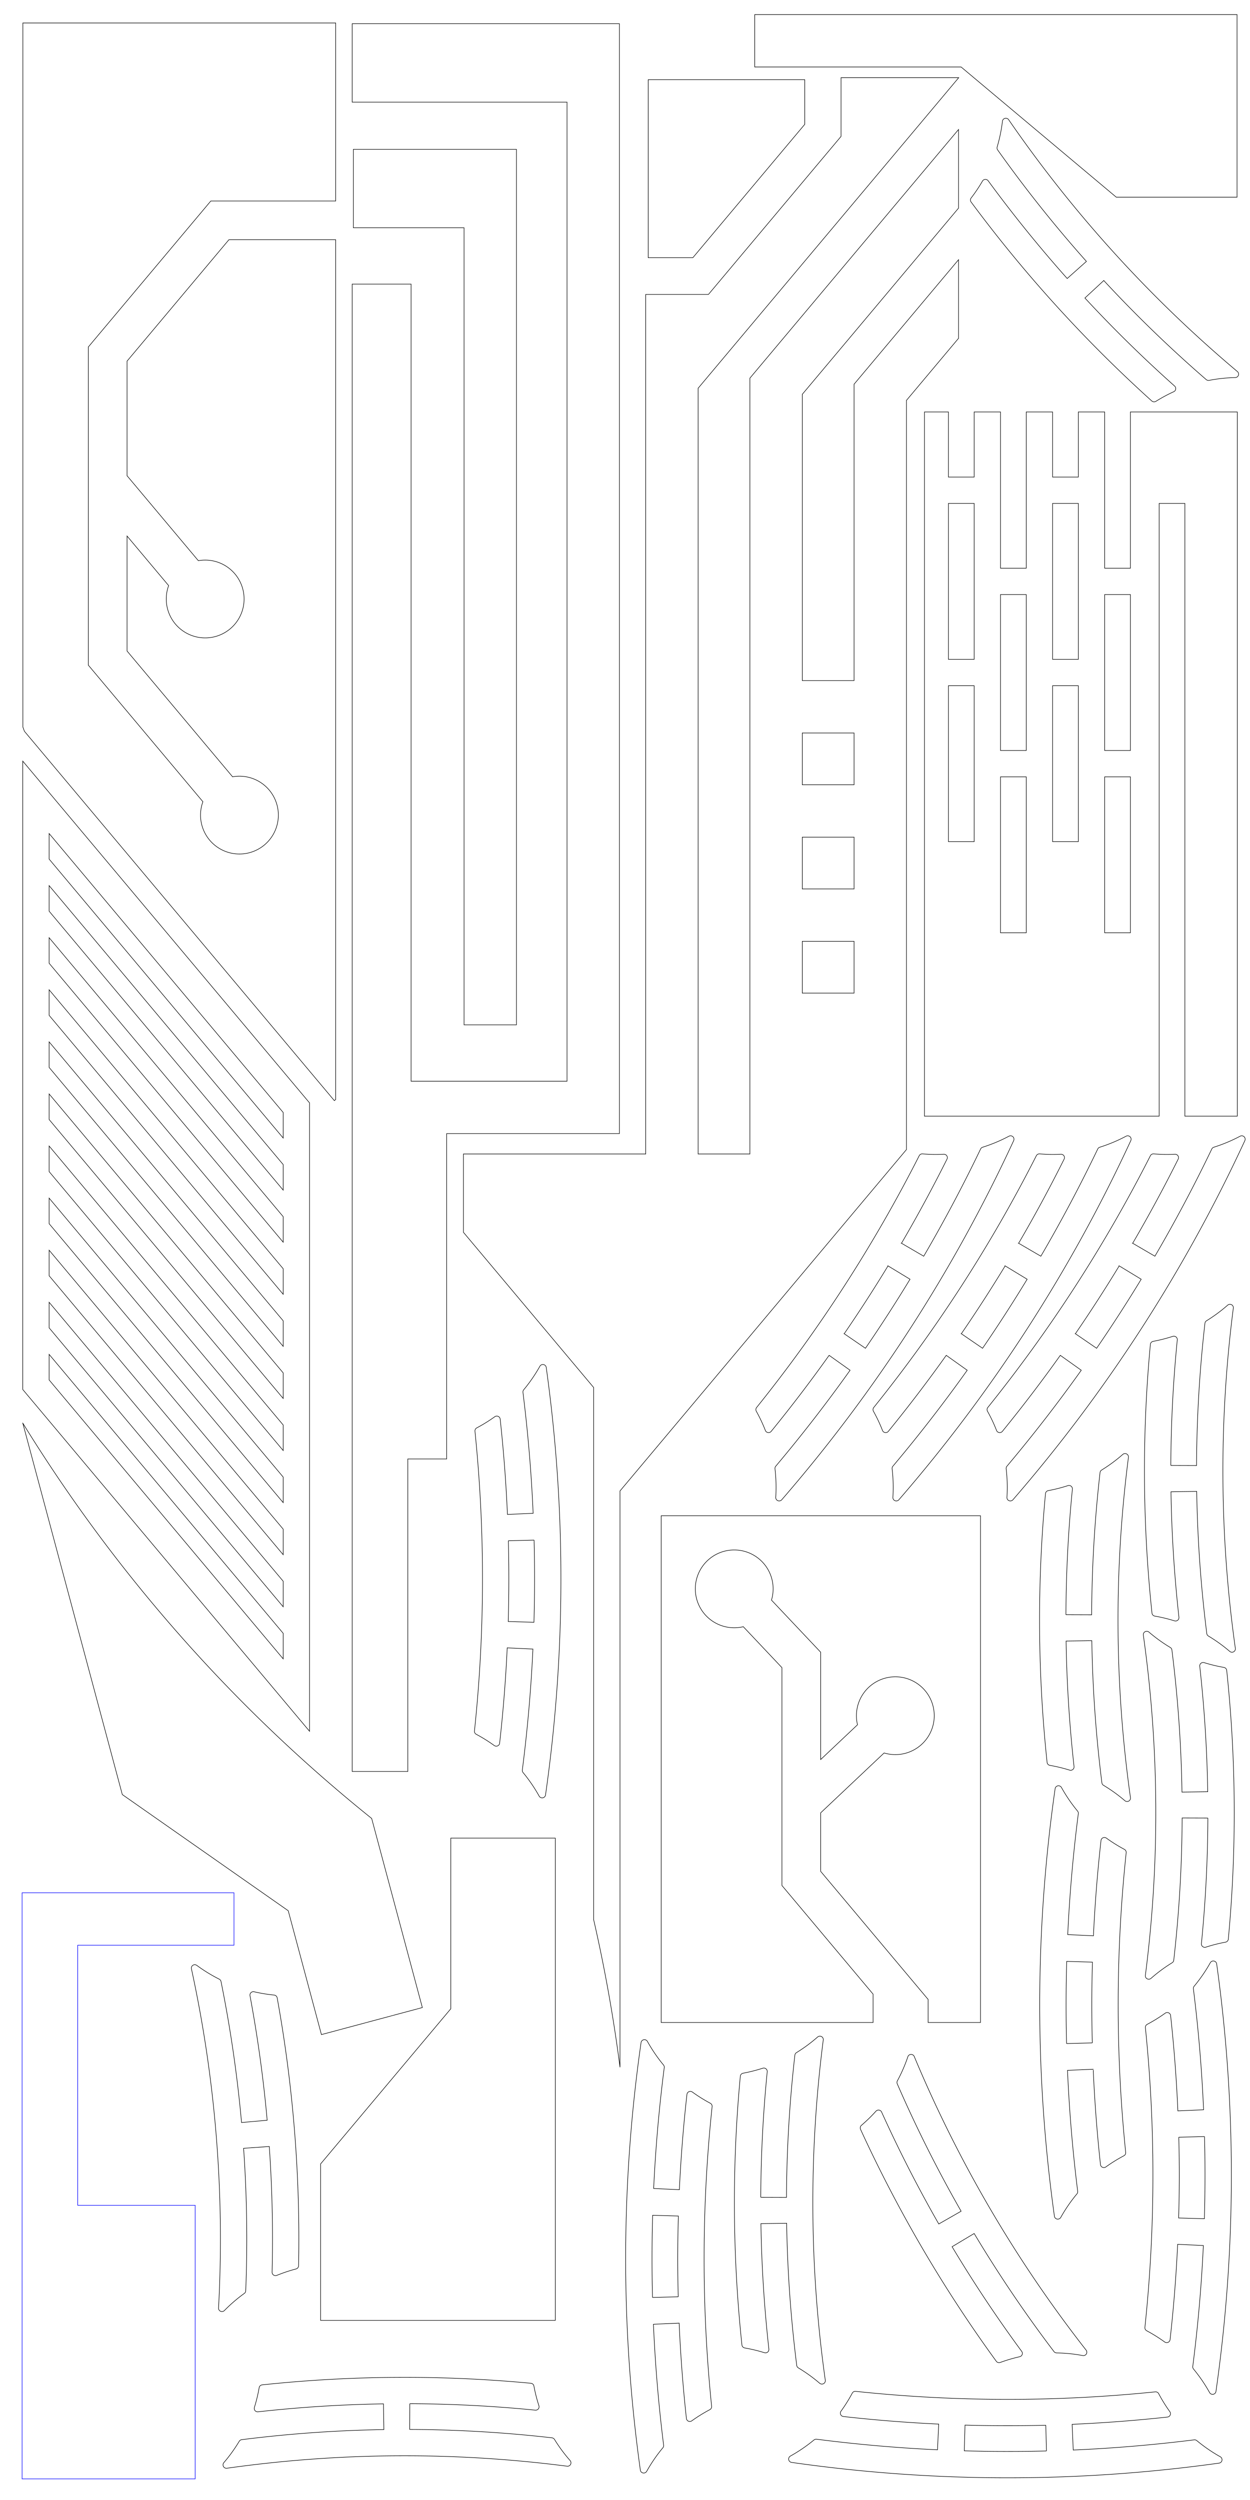 <?xml version="1.0" encoding="UTF-8" standalone="no"?>
<svg
   xmlns:dc="http://purl.org/dc/elements/1.1/"
   xmlns:cc="http://creativecommons.org/ns#"
   xmlns:rdf="http://www.w3.org/1999/02/22-rdf-syntax-ns#"
   xmlns:svg="http://www.w3.org/2000/svg"
   xmlns="http://www.w3.org/2000/svg"
   xmlns:sodipodi="http://sodipodi.sourceforge.net/DTD/sodipodi-0.dtd"
   xmlns:inkscape="http://www.inkscape.org/namespaces/inkscape"
   viewBox="0 0 2304 4608"
   width="24in"
   height="48in"
   version="1.1"
   id="svg2802"
   sodipodi:docname="portal_faces.svg"
   inkscape:version="1.0.1 (c497b03c, 2020-09-10)">
  <sodipodi:namedview
     pagecolor="#ffffff"
     bordercolor="#666666"
     borderopacity="1"
     objecttolerance="10"
     gridtolerance="10"
     guidetolerance="10"
     inkscape:pageopacity="0"
     inkscape:pageshadow="2"
     inkscape:window-width="1440"
     inkscape:window-height="787"
     id="namedview2804"
     showgrid="false"
     units="in"
     inkscape:zoom="0.17600722"
     inkscape:cx="1577.5142"
     inkscape:cy="1840.0428"
     inkscape:window-x="0"
     inkscape:window-y="25"
     inkscape:window-maximized="1"
     inkscape:current-layer="g2798"
     inkscape:document-rotation="0" />
  <defs
     id="defs2790">
    <marker
       id="DistanceX"
       orient="auto"
       refX="0"
       refY="0"
       style="overflow:visible">
      <path
         d="M 3,-3 -3,3 M 0,-5 V 5"
         style="stroke:#000000;stroke-width:0.5"
         id="path2778" />
    </marker>
    <pattern
       id="Hatch"
       patternUnits="userSpaceOnUse"
       width="8"
       height="8"
       x="0"
       y="0">
      <path
         d="M8 4 l-4,4"
         stroke="#000000"
         stroke-width="0.25"
         linecap="square"
         id="path2781" />
      <path
         d="M6 2 l-4,4"
         stroke="#000000"
         stroke-width="0.25"
         linecap="square"
         id="path2783" />
      <path
         d="M4 0 l-4,4"
         stroke="#000000"
         stroke-width="0.25"
         linecap="square"
         id="path2785" />
    </pattern>
    <symbol
       id="*MODEL_SPACE" />
    <symbol
       id="*PAPER_SPACE" />
    <marker
       id="DistanceX-8"
       orient="auto"
       refX="0"
       refY="0"
       style="overflow:visible">
      <path
         d="M 3,-3 -3,3 M 0,-5 V 5"
         style="stroke:#000000;stroke-width:0.5"
         id="path3393" />
    </marker>
    <pattern
       id="Hatch-3"
       patternUnits="userSpaceOnUse"
       width="8"
       height="8"
       x="0"
       y="0">
      <path
         d="M8 4 l-4,4"
         stroke="#000000"
         stroke-width="0.25"
         linecap="square"
         id="path3396" />
      <path
         d="M6 2 l-4,4"
         stroke="#000000"
         stroke-width="0.25"
         linecap="square"
         id="path3398" />
      <path
         d="M4 0 l-4,4"
         stroke="#000000"
         stroke-width="0.25"
         linecap="square"
         id="path3400" />
    </pattern>
    <symbol
       id="*MODEL_SPACE-9" />
    <symbol
       id="*PAPER_SPACE-0" />
    <marker
       id="DistanceX-5"
       orient="auto"
       refX="0"
       refY="0"
       style="overflow:visible">
      <path
         d="M 3,-3 -3,3 M 0,-5 V 5"
         style="stroke:#000000;stroke-width:0.5"
         id="path3449" />
    </marker>
    <pattern
       id="Hatch-2"
       patternUnits="userSpaceOnUse"
       width="8"
       height="8"
       x="0"
       y="0">
      <path
         d="M8 4 l-4,4"
         stroke="#000000"
         stroke-width="0.25"
         linecap="square"
         id="path3452" />
      <path
         d="M6 2 l-4,4"
         stroke="#000000"
         stroke-width="0.25"
         linecap="square"
         id="path3454" />
      <path
         d="M4 0 l-4,4"
         stroke="#000000"
         stroke-width="0.25"
         linecap="square"
         id="path3456" />
    </pattern>
    <symbol
       id="*MODEL_SPACE-2" />
    <symbol
       id="*PAPER_SPACE-7" />
    <marker
       id="DistanceX-3"
       orient="auto"
       refX="0"
       refY="0"
       style="overflow:visible">
      <path
         d="M 3,-3 -3,3 M 0,-5 V 5"
         style="stroke:#000000;stroke-width:0.5"
         id="path3514" />
    </marker>
    <pattern
       id="Hatch-7"
       patternUnits="userSpaceOnUse"
       width="8"
       height="8"
       x="0"
       y="0">
      <path
         d="M8 4 l-4,4"
         stroke="#000000"
         stroke-width="0.25"
         linecap="square"
         id="path3517" />
      <path
         d="M6 2 l-4,4"
         stroke="#000000"
         stroke-width="0.25"
         linecap="square"
         id="path3519" />
      <path
         d="M4 0 l-4,4"
         stroke="#000000"
         stroke-width="0.25"
         linecap="square"
         id="path3521" />
    </pattern>
    <symbol
       id="*MODEL_SPACE-90" />
    <symbol
       id="*PAPER_SPACE-2" />
    <marker
       id="DistanceX-39"
       orient="auto"
       refX="0"
       refY="0"
       style="overflow:visible">
      <path
         d="M 3,-3 -3,3 M 0,-5 V 5"
         style="stroke:#000000;stroke-width:0.5"
         id="path3582" />
    </marker>
    <pattern
       id="Hatch-9"
       patternUnits="userSpaceOnUse"
       width="8"
       height="8"
       x="0"
       y="0">
      <path
         d="M8 4 l-4,4"
         stroke="#000000"
         stroke-width="0.25"
         linecap="square"
         id="path3585" />
      <path
         d="M6 2 l-4,4"
         stroke="#000000"
         stroke-width="0.25"
         linecap="square"
         id="path3587" />
      <path
         d="M4 0 l-4,4"
         stroke="#000000"
         stroke-width="0.25"
         linecap="square"
         id="path3589" />
    </pattern>
    <symbol
       id="*MODEL_SPACE-7" />
    <symbol
       id="*PAPER_SPACE-03" />
    <marker
       id="DistanceX-9"
       orient="auto"
       refX="0"
       refY="0"
       style="overflow:visible">
      <path
         d="M 3,-3 -3,3 M 0,-5 V 5"
         style="stroke:#000000;stroke-width:0.5"
         id="path3656" />
    </marker>
    <pattern
       id="Hatch-8"
       patternUnits="userSpaceOnUse"
       width="8"
       height="8"
       x="0"
       y="0">
      <path
         d="M8 4 l-4,4"
         stroke="#000000"
         stroke-width="0.25"
         linecap="square"
         id="path3659" />
      <path
         d="M6 2 l-4,4"
         stroke="#000000"
         stroke-width="0.25"
         linecap="square"
         id="path3661" />
      <path
         d="M4 0 l-4,4"
         stroke="#000000"
         stroke-width="0.25"
         linecap="square"
         id="path3663" />
    </pattern>
    <symbol
       id="*MODEL_SPACE-6" />
    <symbol
       id="*PAPER_SPACE-5" />
    <marker
       id="DistanceX-7"
       orient="auto"
       refX="0"
       refY="0"
       style="overflow:visible">
      <path
         d="M 3,-3 -3,3 M 0,-5 V 5"
         style="stroke:#000000;stroke-width:0.5"
         id="path3736" />
    </marker>
    <pattern
       id="Hatch-6"
       patternUnits="userSpaceOnUse"
       width="8"
       height="8"
       x="0"
       y="0">
      <path
         d="M8 4 l-4,4"
         stroke="#000000"
         stroke-width="0.25"
         linecap="square"
         id="path3739" />
      <path
         d="M6 2 l-4,4"
         stroke="#000000"
         stroke-width="0.25"
         linecap="square"
         id="path3741" />
      <path
         d="M4 0 l-4,4"
         stroke="#000000"
         stroke-width="0.25"
         linecap="square"
         id="path3743" />
    </pattern>
    <symbol
       id="*MODEL_SPACE-27" />
    <symbol
       id="*PAPER_SPACE-039" />
    <marker
       id="DistanceX-99"
       orient="auto"
       refX="0"
       refY="0"
       style="overflow:visible">
      <path
         d="M 3,-3 -3,3 M 0,-5 V 5"
         style="stroke:#000000;stroke-width:0.5"
         id="path3822" />
    </marker>
    <pattern
       id="Hatch-1"
       patternUnits="userSpaceOnUse"
       width="8"
       height="8"
       x="0"
       y="0">
      <path
         d="M8 4 l-4,4"
         stroke="#000000"
         stroke-width="0.25"
         linecap="square"
         id="path3825" />
      <path
         d="M6 2 l-4,4"
         stroke="#000000"
         stroke-width="0.25"
         linecap="square"
         id="path3827" />
      <path
         d="M4 0 l-4,4"
         stroke="#000000"
         stroke-width="0.25"
         linecap="square"
         id="path3829" />
    </pattern>
    <symbol
       id="*MODEL_SPACE-72" />
    <symbol
       id="*PAPER_SPACE-3" />
    <marker
       id="DistanceX-6"
       orient="auto"
       refX="0"
       refY="0"
       style="overflow:visible">
      <path
         d="M 3,-3 -3,3 M 0,-5 V 5"
         style="stroke:#000000;stroke-width:0.5"
         id="path3938" />
    </marker>
    <pattern
       id="Hatch-5"
       patternUnits="userSpaceOnUse"
       width="8"
       height="8"
       x="0"
       y="0">
      <path
         d="M8 4 l-4,4"
         stroke="#000000"
         stroke-width="0.25"
         linecap="square"
         id="path3941" />
      <path
         d="M6 2 l-4,4"
         stroke="#000000"
         stroke-width="0.25"
         linecap="square"
         id="path3943" />
      <path
         d="M4 0 l-4,4"
         stroke="#000000"
         stroke-width="0.25"
         linecap="square"
         id="path3945" />
    </pattern>
    <symbol
       id="*MODEL_SPACE-5" />
    <symbol
       id="*PAPER_SPACE-8" />
    <marker
       id="DistanceX-1"
       orient="auto"
       refX="0"
       refY="0"
       style="overflow:visible">
      <path
         d="M 3,-3 -3,3 M 0,-5 V 5"
         style="stroke:#000000;stroke-width:0.5"
         id="path4036" />
    </marker>
    <pattern
       id="Hatch-4"
       patternUnits="userSpaceOnUse"
       width="8"
       height="8"
       x="0"
       y="0">
      <path
         d="M8 4 l-4,4"
         stroke="#000000"
         stroke-width="0.25"
         linecap="square"
         id="path4039" />
      <path
         d="M6 2 l-4,4"
         stroke="#000000"
         stroke-width="0.25"
         linecap="square"
         id="path4041" />
      <path
         d="M4 0 l-4,4"
         stroke="#000000"
         stroke-width="0.25"
         linecap="square"
         id="path4043" />
    </pattern>
    <symbol
       id="*MODEL_SPACE-71" />
    <symbol
       id="*PAPER_SPACE-38" />
    <marker
       id="DistanceX-4"
       orient="auto"
       refX="0"
       refY="0"
       style="overflow:visible">
      <path
         d="M 3,-3 -3,3 M 0,-5 V 5"
         style="stroke:#000000;stroke-width:0.5"
         id="path4140" />
    </marker>
    <pattern
       id="Hatch-80"
       patternUnits="userSpaceOnUse"
       width="8"
       height="8"
       x="0"
       y="0">
      <path
         d="M8 4 l-4,4"
         stroke="#000000"
         stroke-width="0.25"
         linecap="square"
         id="path4143" />
      <path
         d="M6 2 l-4,4"
         stroke="#000000"
         stroke-width="0.25"
         linecap="square"
         id="path4145" />
      <path
         d="M4 0 l-4,4"
         stroke="#000000"
         stroke-width="0.25"
         linecap="square"
         id="path4147" />
    </pattern>
    <symbol
       id="*MODEL_SPACE-4" />
    <symbol
       id="*PAPER_SPACE-6" />
    <marker
       id="DistanceX-0"
       orient="auto"
       refX="0"
       refY="0"
       style="overflow:visible">
      <path
         d="M 3,-3 -3,3 M 0,-5 V 5"
         style="stroke:#000000;stroke-width:0.5"
         id="path4250" />
    </marker>
    <pattern
       id="Hatch-32"
       patternUnits="userSpaceOnUse"
       width="8"
       height="8"
       x="0"
       y="0">
      <path
         d="M8 4 l-4,4"
         stroke="#000000"
         stroke-width="0.25"
         linecap="square"
         id="path4253" />
      <path
         d="M6 2 l-4,4"
         stroke="#000000"
         stroke-width="0.25"
         linecap="square"
         id="path4255" />
      <path
         d="M4 0 l-4,4"
         stroke="#000000"
         stroke-width="0.25"
         linecap="square"
         id="path4257" />
    </pattern>
    <symbol
       id="*MODEL_SPACE-69" />
    <symbol
       id="*PAPER_SPACE-4" />
    <marker
       id="DistanceX-13"
       orient="auto"
       refX="0"
       refY="0"
       style="overflow:visible">
      <path
         d="M 3,-3 -3,3 M 0,-5 V 5"
         style="stroke:#000000;stroke-width:0.5"
         id="path4366" />
    </marker>
    <pattern
       id="Hatch-78"
       patternUnits="userSpaceOnUse"
       width="8"
       height="8"
       x="0"
       y="0">
      <path
         d="M8 4 l-4,4"
         stroke="#000000"
         stroke-width="0.25"
         linecap="square"
         id="path4369" />
      <path
         d="M6 2 l-4,4"
         stroke="#000000"
         stroke-width="0.25"
         linecap="square"
         id="path4371" />
      <path
         d="M4 0 l-4,4"
         stroke="#000000"
         stroke-width="0.25"
         linecap="square"
         id="path4373" />
    </pattern>
    <symbol
       id="*MODEL_SPACE-8" />
    <symbol
       id="*PAPER_SPACE-381" />
    <marker
       id="DistanceX-53"
       orient="auto"
       refX="0"
       refY="0"
       style="overflow:visible">
      <path
         d="M 3,-3 -3,3 M 0,-5 V 5"
         style="stroke:#000000;stroke-width:0.5"
         id="path4497" />
    </marker>
    <pattern
       id="Hatch-54"
       patternUnits="userSpaceOnUse"
       width="8"
       height="8"
       x="0"
       y="0">
      <path
         d="M8 4 l-4,4"
         stroke="#000000"
         stroke-width="0.25"
         linecap="square"
         id="path4500" />
      <path
         d="M6 2 l-4,4"
         stroke="#000000"
         stroke-width="0.25"
         linecap="square"
         id="path4502" />
      <path
         d="M4 0 l-4,4"
         stroke="#000000"
         stroke-width="0.25"
         linecap="square"
         id="path4504" />
    </pattern>
    <symbol
       id="*MODEL_SPACE-3" />
    <symbol
       id="*PAPER_SPACE-65" />
    <marker
       id="DistanceX-57"
       orient="auto"
       refX="0.0"
       refY="0.0"
       style="overflow:visible">
      <path
         d="M 3,-3 L -3,3 M 0,-5 L  0,5"
         style="stroke:#000000; stroke-width:0.5"
         id="path8972" />
    </marker>
    <pattern
       id="Hatch-29"
       patternUnits="userSpaceOnUse"
       width="8"
       height="8"
       x="0"
       y="0">
      <path
         d="M8 4 l-4,4"
         stroke="#000000"
         stroke-width="0.25"
         linecap="square"
         id="path8975" />
      <path
         d="M6 2 l-4,4"
         stroke="#000000"
         stroke-width="0.25"
         linecap="square"
         id="path8977" />
      <path
         d="M4 0 l-4,4"
         stroke="#000000"
         stroke-width="0.25"
         linecap="square"
         id="path8979" />
    </pattern>
    <symbol
       id="*MODEL_SPACE-76" />
    <symbol
       id="*PAPER_SPACE-82" />
  </defs>
  <g
     inkscape:groupmode="layer"
     inkscape:label="0"
     id="g2792" />
  <g
     inkscape:groupmode="layer"
     inkscape:label="CUTOUTS"
     id="g2794" />
  <g
     inkscape:groupmode="layer"
     inkscape:label="PERIMETER"
     id="g2798">
    <path
       d="m 41.967,2623.025 183.467,684.708 305.85,214.158 61.166,228.273 186.005,-49.84 -93.392,-348.543 A 2855.716,2855.716 0 0 1 41.967,2623.025 Z"
       style="fill:none;stroke:#000000;stroke-opacity:1"
       id="path2796" />
    <g
       id="g3556"
       transform="translate(1506.976,4248.253)"
       style="stroke:#000000;stroke-opacity:1">
      <g
         inkscape:label="0"
         id="g3528"
         style="stroke:#000000;stroke-opacity:1" />
      <g
         inkscape:label="CUTOUTS"
         id="g3530"
         style="stroke:#000000;stroke-opacity:1" />
      <g
         inkscape:label="PERIMETER"
         id="g3534"
         style="stroke:#000000;stroke-opacity:1">
        <path
           d="m 5.717,-906.856 v 107.951 L 203.717,-562.937 v 42.56 h 96.567 v -934.001 h -588.567 v 934.001 h 390.567 v -52.313 L -65.717,-772.905 V -1174.464 l -71.219,-75.449 a 71.717,71.717 0 1 1 51.946,-49.034 l 90.706,96.093 v 197.767 l 67.855,-64.051 a 71.717,71.717 0 1 1 49.034,51.946 z"
           style="fill:none;stroke:#000000;stroke-opacity:1"
           id="path3532" />
      </g>
    </g>
    <g
       id="g3698"
       transform="rotate(90,1931.308,142.838)"
       style="stroke:#000000;stroke-opacity:1">
      <g
         inkscape:label="0"
         id="g3670"
         style="stroke:#000000;stroke-opacity:1" />
      <g
         inkscape:label="CUTOUTS"
         id="g3672"
         style="stroke:#000000;stroke-opacity:1" />
      <g
         inkscape:label="PERIMETER"
         id="g3676"
         style="stroke:#000000;stroke-opacity:1">
        <path
           d="M 3677.505,1122.236 H 2063.716 v 300.567 h 144.567 v -204 h 1469.221 z"
           style="fill:none;stroke:#000000;stroke-opacity:1"
           id="path3674" />
      </g>
    </g>
    <g
       id="g3778"
       transform="rotate(90,1925.992,145.945)"
       style="stroke:#000000;stroke-opacity:1">
      <g
         inkscape:label="0"
         id="g3750"
         style="stroke:#000000;stroke-opacity:1" />
      <g
         inkscape:label="CUTOUTS"
         id="g3752"
         style="stroke:#000000;stroke-opacity:1" />
      <g
         inkscape:label="PERIMETER"
         id="g3756"
         style="stroke:#000000;stroke-opacity:1">
        <path
           d="m 1823.716,930.236 v 492.567 h 144.567 v -396 h 1804.654 v 287.433 H 2303.716 v 108.567 h 2741.515 v -102.567 h -576 v -71.569 H 3869.505 V 930.236 Z"
           style="fill:none;stroke:#000000;stroke-opacity:1"
           id="path3754" />
      </g>
    </g>
    <g
       id="g3888"
       transform="translate(-599.738,-2090.904)"
       style="stroke:#000000;stroke-opacity:1">
      <g
         inkscape:label="0"
         id="g3836"
         style="stroke:#000000;stroke-opacity:1" />
      <g
         inkscape:label="CUTOUTS"
         id="g3854"
         style="stroke:#000000;stroke-opacity:1">
        <path
           d="m 2683.309,3522.803 v 287.433 h -47.433 v -287.433 z"
           style="fill:none;stroke:#000000;stroke-opacity:1"
           id="path3838" />
        <path
           d="m 2539.875,3306.236 v -287.433 h 47.433 v 287.433 z"
           style="fill:none;stroke:#000000;stroke-opacity:1"
           id="path3840" />
        <path
           d="m 2539.875,3642.236 v -287.433 h 47.433 v 287.433 z"
           style="fill:none;stroke:#000000;stroke-opacity:1"
           id="path3842" />
        <path
           d="m 2491.309,3522.803 v 287.433 h -47.433 v -287.433 z"
           style="fill:none;stroke:#000000;stroke-opacity:1"
           id="path3844" />
        <path
           d="m 2347.875,3642.236 v -287.433 h 47.433 v 287.433 z"
           style="fill:none;stroke:#000000;stroke-opacity:1"
           id="path3846" />
        <path
           d="m 2347.875,3018.803 h 47.433 v 287.433 h -47.433 z"
           style="fill:none;stroke:#000000;stroke-opacity:1"
           id="path3848" />
        <path
           d="m 2491.309,3186.803 v 287.433 h -47.433 v -287.433 z"
           style="fill:none;stroke:#000000;stroke-opacity:1"
           id="path3850" />
        <path
           d="m 2683.309,3186.803 v 287.433 h -47.433 v -287.433 z"
           style="fill:none;stroke:#000000;stroke-opacity:1"
           id="path3852" />
      </g>
      <g
         inkscape:label="PERIMETER"
         id="g3858"
         style="stroke:#000000;stroke-opacity:1">
        <path
           d="m 2443.875,2850.236 h -48.567 v 120 h -47.433 v -120 h -44.159 v 1297.958 h 432.567 V 3018.803 h 47.433 v 1129.391 h 96.567 V 2850.236 h -196.975 v 288 h -47.433 v -288 h -48.567 v 120 h -47.433 v -120 h -48.567 v 288 h -47.433 z"
           style="fill:none;stroke:#000000;stroke-opacity:1"
           id="path3856" />
      </g>
    </g>
    <g
       id="g3980"
       transform="translate(3327.211,4916.356)"
       style="stroke:#000000;stroke-opacity:1">
      <g
         inkscape:label="0"
         id="g3952"
         style="stroke:#000000;stroke-opacity:1" />
      <g
         inkscape:label="CUTOUTS"
         id="g3954"
         style="stroke:#000000;stroke-opacity:1" />
      <g
         inkscape:label="PERIMETER"
         id="g3958"
         style="stroke:#000000;stroke-opacity:1">
        <path
           d="m -2496.284,-1528.363 v 314.543 l -240,286.021 v 288.387 h 432.567 v -888.95 z"
           style="fill:none;stroke:#000000;stroke-opacity:1"
           id="path3956" />
      </g>
    </g>
    <g
       id="g4078"
       transform="rotate(90,-1077.712,1829.457)"
       style="stroke:#000000;stroke-opacity:1">
      <g
         inkscape:label="0"
         id="g4050"
         style="stroke:#000000;stroke-opacity:1" />
      <g
         inkscape:label="CUTOUTS"
         id="g4052"
         style="stroke:#000000;stroke-opacity:1" />
      <g
         inkscape:label="PERIMETER"
         id="g4056"
         style="stroke:#000000;stroke-opacity:1">
        <path
           d="m -2783.716,-1019.738 240,-286.021 v -222.604 h -336.567 v 888.95 h 96.567 z"
           style="fill:none;stroke:#000000;stroke-opacity:1"
           id="path4054" />
      </g>
    </g>
    <g
       id="g4182"
       transform="translate(-1545.983,-1323.02)"
       style="stroke:#000000;stroke-opacity:1">
      <g
         inkscape:label="0"
         id="g4154"
         style="stroke:#000000;stroke-opacity:1" />
      <g
         inkscape:label="CUTOUTS"
         id="g4156"
         style="stroke:#000000;stroke-opacity:1" />
      <g
         inkscape:label="PERIMETER"
         id="g4160"
         style="stroke:#000000;stroke-opacity:1"
         transform="rotate(90,1974.645,1612.318)">
        <path
           d="m 2127.244,1619.086 223.712,187.717 h 211.272 l 156.596,-131.399 a 71.717,71.717 0 1 1 45.916,54.721 l -91.382,76.679 h 211.947 l 231.859,-194.553 a 71.717,71.717 0 1 1 45.916,54.721 l -251.776,211.265 h -586.348 l -269.146,-225.84 v -230.16 h -328.094 v 576.567 h 1297.725 l 7.807,-2.842 680.797,-571.256 -2.072,-2.469 H 2127.244 Z"
           style="fill:none;stroke:#000000;stroke-opacity:1"
           id="path4158" />
      </g>
    </g>
    <g
       id="g4292"
       transform="translate(-1684.938,-2703.346)"
       style="stroke:#000000;stroke-opacity:1">
      <g
         inkscape:label="0"
         id="g4264"
         style="stroke:#000000;stroke-opacity:1" />
      <g
         inkscape:label="CUTOUTS"
         id="g4266"
         style="stroke:#000000;stroke-opacity:1" />
      <g
         inkscape:label="PERIMETER"
         id="g4270"
         style="stroke:#000000;stroke-opacity:1">
        <path
           d="m 2879.716,3178.331 h 82.279 l 206.288,-245.844 v -82.25 h -288.567 z"
           style="fill:none;stroke:#000000;stroke-opacity:1"
           id="path4268" />
      </g>
    </g>
    <g
       id="g4417"
       transform="translate(-1689.511,-2707.055)"
       style="stroke:#000000;stroke-opacity:1">
      <g
         inkscape:label="0"
         id="g4380"
         style="stroke:#000000;stroke-opacity:1" />
      <g
         inkscape:label="CUTOUTS"
         id="g4388"
         style="stroke:#000000;stroke-opacity:1">
        <path
           d="m 3263.717,4153.544 h -95.433 v -95.433 h 95.433 z"
           style="fill:none;stroke:#000000;stroke-opacity:1"
           id="path4382" />
        <path
           d="m 3263.717,4345.544 h -95.433 v -95.433 h 95.433 z"
           style="fill:none;stroke:#000000;stroke-opacity:1"
           id="path4384" />
        <path
           d="m 3263.717,4537.544 h -95.433 v -95.433 h 95.433 z"
           style="fill:none;stroke:#000000;stroke-opacity:1"
           id="path4386" />
      </g>
      <g
         inkscape:label="PERIMETER"
         id="g4392"
         style="stroke:#000000;stroke-opacity:1">
        <path
           d="m 3239.716,2850.236 v 108.25 l -244.411,291.278 h -115.589 v 1584.314 h -336 v 144.387 l 240,286.021 v 980.822 a 2855.716,2855.716 0 0 1 48.567,272.127 V 5455.176 l 528,-629.246 V 3445.031 l 96,-114.408 v -144.882 l -192.567,229.492 v 546.311 h -95.433 v -527.696 l 288,-343.225 v -144.882 l -384.567,458.309 v 1430.028 h -95.433 V 3422.665 l 480.324,-572.428 z"
           style="fill:none;stroke:#000000;stroke-opacity:1"
           id="path4390" />
      </g>
    </g>
    <g
       id="g4572"
       transform="matrix(-1,0,0,1,3498.25,-3606.417)"
       style="stroke:#000000;stroke-opacity:1">
      <g
         inkscape:label="0"
         id="g4511"
         style="stroke:#000000;stroke-opacity:1" />
      <g
         inkscape:label="CUTOUTS"
         id="g4535"
         style="stroke:#000000;stroke-opacity:1">
        <path
           d="m 2976.284,5992.056 v -47.118 l 431.433,-514.162 v 47.118 z"
           style="fill:none;stroke:#000000;stroke-opacity:1"
           id="path4513" />
        <path
           d="m 2976.284,6568.056 v -47.118 l 431.433,-514.162 v 47.118 z"
           style="fill:none;stroke:#000000;stroke-opacity:1"
           id="path4515" />
        <path
           d="m 3407.717,5765.894 -431.433,514.162 v -47.118 l 431.433,-514.162 z"
           style="fill:none;stroke:#000000;stroke-opacity:1"
           id="path4517" />
        <path
           d="m 2976.284,5800.056 v -47.118 l 431.433,-514.162 v 47.118 z"
           style="fill:none;stroke:#000000;stroke-opacity:1"
           id="path4519" />
        <path
           d="m 2976.284,5896.056 v -47.118 l 431.433,-514.162 v 47.118 z"
           style="fill:none;stroke:#000000;stroke-opacity:1"
           id="path4521" />
        <path
           d="m 2976.284,6088.056 v -47.118 l 431.433,-514.162 v 47.118 z"
           style="fill:none;stroke:#000000;stroke-opacity:1"
           id="path4523" />
        <path
           d="m 2976.284,6376.056 v -47.118 l 431.433,-514.162 v 47.118 z"
           style="fill:none;stroke:#000000;stroke-opacity:1"
           id="path4525" />
        <path
           d="m 2976.284,5704.056 v -47.118 l 431.433,-514.162 v 47.118 z"
           style="fill:none;stroke:#000000;stroke-opacity:1"
           id="path4527" />
        <path
           d="m 2976.284,6184.056 v -47.118 l 431.433,-514.162 v 47.118 z"
           style="fill:none;stroke:#000000;stroke-opacity:1"
           id="path4529" />
        <path
           d="m 2976.284,6664.056 v -47.118 l 431.433,-514.162 v 47.118 z"
           style="fill:none;stroke:#000000;stroke-opacity:1"
           id="path4531" />
        <path
           d="m 2976.284,6472.056 v -47.118 l 431.433,-514.162 v 47.118 z"
           style="fill:none;stroke:#000000;stroke-opacity:1"
           id="path4533" />
      </g>
      <g
         inkscape:label="PERIMETER"
         id="g4539"
         style="stroke:#000000;stroke-opacity:1">
        <path
           d="m 3456.284,5009.339 -528.567,629.922 v 1158.231 l 528.567,-629.922 z"
           style="fill:none;stroke:#000000;stroke-opacity:1"
           id="path4537" />
      </g>
    </g>
    <g
       id="g3435-8-3"
       transform="rotate(167.754,2340.652,3112.447)"
       style="stroke:#000000;stroke-opacity:1">
      <g
         inkscape:label="0"
         id="g3407-7-9"
         style="stroke:#000000;stroke-opacity:1" />
      <g
         inkscape:label="CUTOUTS"
         id="g3409-1-0"
         style="stroke:#000000;stroke-opacity:1" />
      <g
         inkscape:label="PERIMETER"
         id="g3413-5-5"
         style="stroke:#000000;stroke-opacity:1"
         transform="translate(27.833,48.881)">
        <path
           d="m 1862.61,5438.631 a 6.283,6.283 0 0 0 -6.168,10.01 2345.716,2345.716 0 0 1 313.555,543.092 6.283,6.283 0 0 0 11.752,-0.336 287.717,287.717 0 0 1 19.622,-44.337 6.283,6.283 0 0 0 0.267,-5.487 2394.284,2394.284 0 0 0 -116.323,-235.511 l 41.309,-23.312 a 2441.716,2441.716 0 0 1 104.135,206.949 6.283,6.283 0 0 0 10.383,1.679 287.717,287.717 0 0 1 26.972,-25.96 6.283,6.283 0 0 0 1.673,-7.386 2490.284,2490.284 0 0 0 -247.661,-428.961 6.283,6.283 0 0 0 -7.233,-2.244 287.717,287.717 0 0 1 -35.968,10.378 6.283,6.283 0 0 0 -3.737,9.832 2441.716,2441.716 0 0 1 127.156,193.658 l -40.843,24.119 a 2394.284,2394.284 0 0 0 -145.797,-218.495 6.283,6.283 0 0 0 -4.886,-2.513 287.717,287.717 0 0 1 -48.208,-5.175 z"
           style="fill:none;stroke:#000000;stroke-opacity:1"
           id="path3411-5-5" />
      </g>
    </g>
    <g
       id="g3435-8-1-9-7"
       transform="rotate(-150.342,1747.642,4187.773)"
       style="stroke:#000000;stroke-opacity:1">
      <g
         inkscape:label="0"
         id="g3407-7-6-3-8"
         style="stroke:#000000;stroke-opacity:1" />
      <g
         inkscape:label="CUTOUTS"
         id="g3409-1-1-4-4"
         style="stroke:#000000;stroke-opacity:1" />
      <g
         inkscape:label="PERIMETER"
         id="g3413-5-2-0-0"
         style="stroke:#000000;stroke-opacity:1">
        <path
           d="m 1862.61,5438.631 a 6.283,6.283 0 0 0 -6.168,10.01 2345.716,2345.716 0 0 1 313.555,543.092 6.283,6.283 0 0 0 11.752,-0.336 287.717,287.717 0 0 1 19.622,-44.337 6.283,6.283 0 0 0 0.267,-5.487 2394.284,2394.284 0 0 0 -116.323,-235.511 l 41.309,-23.312 a 2441.716,2441.716 0 0 1 104.135,206.949 6.283,6.283 0 0 0 10.383,1.679 287.717,287.717 0 0 1 26.972,-25.96 6.283,6.283 0 0 0 1.673,-7.386 2490.284,2490.284 0 0 0 -247.661,-428.961 6.283,6.283 0 0 0 -7.233,-2.244 287.717,287.717 0 0 1 -35.968,10.378 6.283,6.283 0 0 0 -3.737,9.832 2441.716,2441.716 0 0 1 127.156,193.658 l -40.843,24.119 a 2394.284,2394.284 0 0 0 -145.797,-218.495 6.283,6.283 0 0 0 -4.886,-2.513 287.717,287.717 0 0 1 -48.208,-5.175 z"
           style="fill:none;stroke:#000000;stroke-opacity:1"
           id="path3411-5-0-7-0" />
      </g>
    </g>
    <g
       id="g3494-8-4-5-6"
       transform="rotate(30.095,6498.368,1584.911)"
       style="stroke:#000000;stroke-opacity:1">
      <g
         inkscape:label="0"
         id="g3463-5-4-7-2"
         style="stroke:#000000;stroke-opacity:1" />
      <g
         inkscape:label="CUTOUTS"
         id="g3467-6-5-5-4"
         style="stroke:#000000;stroke-opacity:1">
        <path
           d="m 2316.006,5459.431 40.411,-24.837 a 2765.716,2765.716 0 0 1 75.732,131.172 l -41.715,22.578 a 2718.284,2718.284 0 0 0 -74.428,-128.914 z"
           style="fill:none;stroke:#000000;stroke-opacity:1"
           id="path3465-7-9-0-7" />
      </g>
      <g
         inkscape:label="PERIMETER"
         id="g3471-9-7-6-4"
         style="stroke:#000000;stroke-opacity:1">
        <path
           d="m 2200.954,5204.421 a 6.283,6.283 0 0 0 1.191,4.855 2765.716,2765.716 0 0 1 128.029,183.453 l -39.966,25.546 a 2718.284,2718.284 0 0 0 -99.675,-145.3 6.283,6.283 0 0 0 -10.795,1.145 287.717,287.717 0 0 1 -18.429,34.511 6.283,6.283 0 0 0 0.241,7.018 2669.716,2669.716 0 0 1 276.174,478.348 6.283,6.283 0 0 0 5.957,3.718 287.717,287.717 0 0 1 39.102,1.296 6.283,6.283 0 0 0 6.388,-8.776 2718.284,2718.284 0 0 0 -75.995,-158.971 l 42.107,-21.838 a 2765.716,2765.716 0 0 1 94.861,202.603 6.283,6.283 0 0 0 3.609,3.459 287.717,287.717 0 0 1 47.441,22.718 6.283,6.283 0 0 0 9.049,-7.744 2814.284,2814.284 0 0 0 -394.011,-682.448 6.283,6.283 0 0 0 -11.231,3.964 287.717,287.717 0 0 1 -4.045,52.444 z"
           style="fill:none;stroke:#000000;stroke-opacity:1"
           id="path3469-4-5-4-1" />
      </g>
    </g>
    <g
       id="g3435-8-1-9-7-6"
       transform="rotate(29.658,6580.032,4705.239)"
       style="stroke:#000000;stroke-opacity:1">
      <g
         inkscape:label="0"
         id="g3407-7-6-3-8-8"
         style="stroke:#000000;stroke-opacity:1" />
      <g
         inkscape:label="CUTOUTS"
         id="g3409-1-1-4-4-5"
         style="stroke:#000000;stroke-opacity:1" />
      <g
         inkscape:label="PERIMETER"
         id="g3413-5-2-0-0-3"
         style="stroke:#000000;stroke-opacity:1">
        <path
           d="m 1862.61,5438.631 a 6.283,6.283 0 0 0 -6.168,10.01 2345.716,2345.716 0 0 1 313.555,543.092 6.283,6.283 0 0 0 11.752,-0.336 287.717,287.717 0 0 1 19.622,-44.337 6.283,6.283 0 0 0 0.267,-5.487 2394.284,2394.284 0 0 0 -116.323,-235.511 l 41.309,-23.312 a 2441.716,2441.716 0 0 1 104.135,206.949 6.283,6.283 0 0 0 10.383,1.679 287.717,287.717 0 0 1 26.972,-25.96 6.283,6.283 0 0 0 1.673,-7.386 2490.284,2490.284 0 0 0 -247.661,-428.961 6.283,6.283 0 0 0 -7.233,-2.244 287.717,287.717 0 0 1 -35.968,10.378 6.283,6.283 0 0 0 -3.737,9.832 2441.716,2441.716 0 0 1 127.156,193.658 l -40.843,24.119 a 2394.284,2394.284 0 0 0 -145.797,-218.495 6.283,6.283 0 0 0 -4.886,-2.513 287.717,287.717 0 0 1 -48.208,-5.175 z"
           style="fill:none;stroke:#000000;stroke-opacity:1"
           id="path3411-5-0-7-0-7" />
      </g>
    </g>
    <g
       id="g3494-8-4-5-6-6"
       transform="rotate(62.854,4534.415,3340.59)"
       style="stroke:#000000;stroke-opacity:1">
      <g
         inkscape:label="0"
         id="g3463-5-4-7-2-8"
         style="stroke:#000000;stroke-opacity:1" />
      <g
         inkscape:label="CUTOUTS"
         id="g3467-6-5-5-4-6"
         style="stroke:#000000;stroke-opacity:1">
        <path
           d="m 2316.006,5459.431 40.411,-24.837 a 2765.716,2765.716 0 0 1 75.732,131.172 l -41.715,22.578 a 2718.284,2718.284 0 0 0 -74.428,-128.914 z"
           style="fill:none;stroke:#000000;stroke-opacity:1"
           id="path3465-7-9-0-7-7" />
      </g>
      <g
         inkscape:label="PERIMETER"
         id="g3471-9-7-6-4-1"
         style="stroke:#000000;stroke-opacity:1">
        <path
           d="m 2200.954,5204.421 a 6.283,6.283 0 0 0 1.191,4.855 2765.716,2765.716 0 0 1 128.029,183.453 l -39.966,25.546 a 2718.284,2718.284 0 0 0 -99.675,-145.3 6.283,6.283 0 0 0 -10.795,1.145 287.717,287.717 0 0 1 -18.429,34.511 6.283,6.283 0 0 0 0.241,7.018 2669.716,2669.716 0 0 1 276.174,478.348 6.283,6.283 0 0 0 5.957,3.718 287.717,287.717 0 0 1 39.102,1.296 6.283,6.283 0 0 0 6.388,-8.776 2718.284,2718.284 0 0 0 -75.995,-158.971 l 42.107,-21.838 a 2765.716,2765.716 0 0 1 94.861,202.603 6.283,6.283 0 0 0 3.609,3.459 287.717,287.717 0 0 1 47.441,22.718 6.283,6.283 0 0 0 9.049,-7.744 2814.284,2814.284 0 0 0 -394.011,-682.448 6.283,6.283 0 0 0 -11.231,3.964 287.717,287.717 0 0 1 -4.045,52.444 z"
           style="fill:none;stroke:#000000;stroke-opacity:1"
           id="path3469-4-5-4-1-8" />
      </g>
    </g>
    <g
       id="g3494-5"
       transform="rotate(30.095,5071.533,4432.923)"
       style="stroke:#000000;stroke-opacity:1">
      <g
         inkscape:label="0"
         id="g3463-9"
         style="stroke:#000000;stroke-opacity:1" />
      <g
         inkscape:label="CUTOUTS"
         id="g3467-5"
         style="stroke:#000000;stroke-opacity:1">
        <path
           d="m 2316.006,5459.431 40.411,-24.837 a 2765.716,2765.716 0 0 1 75.732,131.172 l -41.715,22.578 a 2718.284,2718.284 0 0 0 -74.428,-128.914 z"
           style="fill:none;stroke:#000000;stroke-opacity:1"
           id="path3465-32" />
      </g>
      <g
         inkscape:label="PERIMETER"
         id="g3471-73"
         style="stroke:#000000;stroke-opacity:1">
        <path
           d="m 2200.954,5204.421 a 6.283,6.283 0 0 0 1.191,4.855 2765.716,2765.716 0 0 1 128.029,183.453 l -39.966,25.546 a 2718.284,2718.284 0 0 0 -99.675,-145.3 6.283,6.283 0 0 0 -10.795,1.145 287.717,287.717 0 0 1 -18.429,34.511 6.283,6.283 0 0 0 0.241,7.018 2669.716,2669.716 0 0 1 276.174,478.348 6.283,6.283 0 0 0 5.957,3.718 287.717,287.717 0 0 1 39.102,1.296 6.283,6.283 0 0 0 6.388,-8.776 2718.284,2718.284 0 0 0 -75.995,-158.971 l 42.107,-21.838 a 2765.716,2765.716 0 0 1 94.861,202.603 6.283,6.283 0 0 0 3.609,3.459 287.717,287.717 0 0 1 47.441,22.718 6.283,6.283 0 0 0 9.049,-7.744 2814.284,2814.284 0 0 0 -394.011,-682.448 6.283,6.283 0 0 0 -11.231,3.964 287.717,287.717 0 0 1 -4.045,52.444 z"
           style="fill:none;stroke:#000000;stroke-opacity:1"
           id="path3469-9" />
      </g>
    </g>
    <g
       id="g3435-8-7"
       transform="rotate(25.431,5259.054,1169.814)"
       style="stroke:#000000;stroke-opacity:1">
      <g
         inkscape:label="0"
         id="g3407-7-7"
         style="stroke:#000000;stroke-opacity:1" />
      <g
         inkscape:label="CUTOUTS"
         id="g3409-1-9"
         style="stroke:#000000;stroke-opacity:1" />
      <g
         inkscape:label="PERIMETER"
         id="g3413-5-53"
         style="stroke:#000000;stroke-opacity:1"
         transform="translate(27.833,48.881)">
        <path
           d="m 1862.61,5438.631 a 6.283,6.283 0 0 0 -6.168,10.01 2345.716,2345.716 0 0 1 313.555,543.092 6.283,6.283 0 0 0 11.752,-0.336 287.717,287.717 0 0 1 19.622,-44.337 6.283,6.283 0 0 0 0.267,-5.487 2394.284,2394.284 0 0 0 -116.323,-235.511 l 41.309,-23.312 a 2441.716,2441.716 0 0 1 104.135,206.949 6.283,6.283 0 0 0 10.383,1.679 287.717,287.717 0 0 1 26.972,-25.96 6.283,6.283 0 0 0 1.673,-7.386 2490.284,2490.284 0 0 0 -247.661,-428.961 6.283,6.283 0 0 0 -7.233,-2.244 287.717,287.717 0 0 1 -35.968,10.378 6.283,6.283 0 0 0 -3.737,9.832 2441.716,2441.716 0 0 1 127.156,193.658 l -40.843,24.119 a 2394.284,2394.284 0 0 0 -145.797,-218.495 6.283,6.283 0 0 0 -4.886,-2.513 287.717,287.717 0 0 1 -48.208,-5.175 z"
           style="fill:none;stroke:#000000;stroke-opacity:1"
           id="path3411-5-3" />
      </g>
    </g>
    <g
       id="g3494-1-6"
       transform="rotate(-149.905,1936.964,4653.135)"
       style="stroke:#000000;stroke-opacity:1">
      <g
         inkscape:label="0"
         id="g3463-8-04"
         style="stroke:#000000;stroke-opacity:1" />
      <g
         inkscape:label="CUTOUTS"
         id="g3467-9-2"
         style="stroke:#000000;stroke-opacity:1">
        <path
           d="m 2316.006,5459.431 40.411,-24.837 a 2765.716,2765.716 0 0 1 75.732,131.172 l -41.715,22.578 a 2718.284,2718.284 0 0 0 -74.428,-128.914 z"
           style="fill:none;stroke:#000000;stroke-opacity:1"
           id="path3465-3-3" />
      </g>
      <g
         inkscape:label="PERIMETER"
         id="g3471-7-3"
         style="stroke:#000000;stroke-opacity:1">
        <path
           d="m 2200.954,5204.421 a 6.283,6.283 0 0 0 1.191,4.855 2765.716,2765.716 0 0 1 128.029,183.453 l -39.966,25.546 a 2718.284,2718.284 0 0 0 -99.675,-145.3 6.283,6.283 0 0 0 -10.795,1.145 287.717,287.717 0 0 1 -18.429,34.511 6.283,6.283 0 0 0 0.241,7.018 2669.716,2669.716 0 0 1 276.174,478.348 6.283,6.283 0 0 0 5.957,3.718 287.717,287.717 0 0 1 39.102,1.296 6.283,6.283 0 0 0 6.388,-8.776 2718.284,2718.284 0 0 0 -75.995,-158.971 l 42.107,-21.838 a 2765.716,2765.716 0 0 1 94.861,202.603 6.283,6.283 0 0 0 3.609,3.459 287.717,287.717 0 0 1 47.441,22.718 6.283,6.283 0 0 0 9.049,-7.744 2814.284,2814.284 0 0 0 -394.011,-682.448 6.283,6.283 0 0 0 -11.231,3.964 287.717,287.717 0 0 1 -4.045,52.444 z"
           style="fill:none;stroke:#000000;stroke-opacity:1"
           id="path3469-4-70" />
      </g>
    </g>
    <g
       id="g3435-8-4-2"
       transform="rotate(-60.342,335.832,6284.409)"
       style="stroke:#000000;stroke-opacity:1">
      <g
         inkscape:label="0"
         id="g3407-7-3-9"
         style="stroke:#000000;stroke-opacity:1" />
      <g
         inkscape:label="CUTOUTS"
         id="g3409-1-04-1"
         style="stroke:#000000;stroke-opacity:1" />
      <g
         inkscape:label="PERIMETER"
         id="g3413-5-8-0"
         style="stroke:#000000;stroke-opacity:1"
         transform="translate(27.833,48.881)">
        <path
           d="m 1862.61,5438.631 a 6.283,6.283 0 0 0 -6.168,10.01 2345.716,2345.716 0 0 1 313.555,543.092 6.283,6.283 0 0 0 11.752,-0.336 287.717,287.717 0 0 1 19.622,-44.337 6.283,6.283 0 0 0 0.267,-5.487 2394.284,2394.284 0 0 0 -116.323,-235.511 l 41.309,-23.312 a 2441.716,2441.716 0 0 1 104.135,206.949 6.283,6.283 0 0 0 10.383,1.679 287.717,287.717 0 0 1 26.972,-25.96 6.283,6.283 0 0 0 1.673,-7.386 2490.284,2490.284 0 0 0 -247.661,-428.961 6.283,6.283 0 0 0 -7.233,-2.244 287.717,287.717 0 0 1 -35.968,10.378 6.283,6.283 0 0 0 -3.737,9.832 2441.716,2441.716 0 0 1 127.156,193.658 l -40.843,24.119 a 2394.284,2394.284 0 0 0 -145.797,-218.495 6.283,6.283 0 0 0 -4.886,-2.513 287.717,287.717 0 0 1 -48.208,-5.175 z"
           style="fill:none;stroke:#000000;stroke-opacity:1"
           id="path3411-5-7-9" />
      </g>
    </g>
    <g
       id="g3494-8-4-5-6-6-5"
       transform="rotate(62.854,4642.365,3517.252)"
       style="stroke:#000000;stroke-opacity:1">
      <g
         inkscape:label="0"
         id="g3463-5-4-7-2-8-9"
         style="stroke:#000000;stroke-opacity:1" />
      <g
         inkscape:label="CUTOUTS"
         id="g3467-6-5-5-4-6-8"
         style="stroke:#000000;stroke-opacity:1">
        <path
           d="m 2316.006,5459.431 40.411,-24.837 a 2765.716,2765.716 0 0 1 75.732,131.172 l -41.715,22.578 a 2718.284,2718.284 0 0 0 -74.428,-128.914 z"
           style="fill:none;stroke:#000000;stroke-opacity:1"
           id="path3465-7-9-0-7-7-3" />
      </g>
      <g
         inkscape:label="PERIMETER"
         id="g3471-9-7-6-4-1-0"
         style="stroke:#000000;stroke-opacity:1">
        <path
           d="m 2200.954,5204.421 a 6.283,6.283 0 0 0 1.191,4.855 2765.716,2765.716 0 0 1 128.029,183.453 l -39.966,25.546 a 2718.284,2718.284 0 0 0 -99.675,-145.3 6.283,6.283 0 0 0 -10.795,1.145 287.717,287.717 0 0 1 -18.429,34.511 6.283,6.283 0 0 0 0.241,7.018 2669.716,2669.716 0 0 1 276.174,478.348 6.283,6.283 0 0 0 5.957,3.718 287.717,287.717 0 0 1 39.102,1.296 6.283,6.283 0 0 0 6.388,-8.776 2718.284,2718.284 0 0 0 -75.995,-158.971 l 42.107,-21.838 a 2765.716,2765.716 0 0 1 94.861,202.603 6.283,6.283 0 0 0 3.609,3.459 287.717,287.717 0 0 1 47.441,22.718 6.283,6.283 0 0 0 9.049,-7.744 2814.284,2814.284 0 0 0 -394.011,-682.448 6.283,6.283 0 0 0 -11.231,3.964 287.717,287.717 0 0 1 -4.045,52.444 z"
           style="fill:none;stroke:#000000;stroke-opacity:1"
           id="path3469-4-5-4-1-8-9" />
      </g>
    </g>
    <g
       id="g3494-8-4-5-6-6-5-0"
       transform="rotate(62.854,4747.474,3689.265)"
       style="stroke:#000000;stroke-opacity:1">
      <g
         inkscape:label="0"
         id="g3463-5-4-7-2-8-9-7"
         style="stroke:#000000;stroke-opacity:1" />
      <g
         inkscape:label="CUTOUTS"
         id="g3467-6-5-5-4-6-8-6"
         style="stroke:#000000;stroke-opacity:1">
        <path
           d="m 2316.006,5459.431 40.411,-24.837 a 2765.716,2765.716 0 0 1 75.732,131.172 l -41.715,22.578 a 2718.284,2718.284 0 0 0 -74.428,-128.914 z"
           style="fill:none;stroke:#000000;stroke-opacity:1"
           id="path3465-7-9-0-7-7-3-8" />
      </g>
      <g
         inkscape:label="PERIMETER"
         id="g3471-9-7-6-4-1-0-3"
         style="stroke:#000000;stroke-opacity:1">
        <path
           d="m 2200.954,5204.421 a 6.283,6.283 0 0 0 1.191,4.855 2765.716,2765.716 0 0 1 128.029,183.453 l -39.966,25.546 a 2718.284,2718.284 0 0 0 -99.675,-145.3 6.283,6.283 0 0 0 -10.795,1.145 287.717,287.717 0 0 1 -18.429,34.511 6.283,6.283 0 0 0 0.241,7.018 2669.716,2669.716 0 0 1 276.174,478.348 6.283,6.283 0 0 0 5.957,3.718 287.717,287.717 0 0 1 39.102,1.296 6.283,6.283 0 0 0 6.388,-8.776 2718.284,2718.284 0 0 0 -75.995,-158.971 l 42.107,-21.838 a 2765.716,2765.716 0 0 1 94.861,202.603 6.283,6.283 0 0 0 3.609,3.459 287.717,287.717 0 0 1 47.441,22.718 6.283,6.283 0 0 0 9.049,-7.744 2814.284,2814.284 0 0 0 -394.011,-682.448 6.283,6.283 0 0 0 -11.231,3.964 287.717,287.717 0 0 1 -4.045,52.444 z"
           style="fill:none;stroke:#000000;stroke-opacity:1"
           id="path3469-4-5-4-1-8-9-8" />
      </g>
    </g>
    <g
       id="g9014"
       transform="rotate(-90,3870.267,4663.787)">
      <g
         inkscape:label="0"
         id="g8986" />
      <g
         inkscape:label="CUTOUTS"
         id="g8988" />
      <g
         inkscape:label="PERIMETER"
         id="g8992">
        <path
           d="m 4469.231,936.803 h 479.433 v 288 h 96.567 V 834.236 H 3964.938 v 318.998 h 504.293 z"
           style="fill:none;stroke:#0000ff"
           id="path8990" />
      </g>
    </g>
    <g
       id="g3435-8-1-9-7-0"
       transform="rotate(-150.342,1687.395,4350.938)"
       style="stroke:#000000;stroke-opacity:1">
      <g
         inkscape:label="0"
         id="g3407-7-6-3-8-7"
         style="stroke:#000000;stroke-opacity:1" />
      <g
         inkscape:label="CUTOUTS"
         id="g3409-1-1-4-4-1"
         style="stroke:#000000;stroke-opacity:1" />
      <g
         inkscape:label="PERIMETER"
         id="g3413-5-2-0-0-6"
         style="stroke:#000000;stroke-opacity:1">
        <path
           d="m 1862.61,5438.631 a 6.283,6.283 0 0 0 -6.168,10.01 2345.716,2345.716 0 0 1 313.555,543.092 6.283,6.283 0 0 0 11.752,-0.336 287.717,287.717 0 0 1 19.622,-44.337 6.283,6.283 0 0 0 0.267,-5.487 2394.284,2394.284 0 0 0 -116.323,-235.511 l 41.309,-23.312 a 2441.716,2441.716 0 0 1 104.135,206.949 6.283,6.283 0 0 0 10.383,1.679 287.717,287.717 0 0 1 26.972,-25.96 6.283,6.283 0 0 0 1.673,-7.386 2490.284,2490.284 0 0 0 -247.661,-428.961 6.283,6.283 0 0 0 -7.233,-2.244 287.717,287.717 0 0 1 -35.968,10.378 6.283,6.283 0 0 0 -3.737,9.832 2441.716,2441.716 0 0 1 127.156,193.658 l -40.843,24.119 a 2394.284,2394.284 0 0 0 -145.797,-218.495 6.283,6.283 0 0 0 -4.886,-2.513 287.717,287.717 0 0 1 -48.208,-5.175 z"
           style="fill:none;stroke:#000000;stroke-opacity:1"
           id="path3411-5-0-7-0-0" />
      </g>
    </g>
    <g
       id="g3494-1-6-4"
       transform="rotate(120.095,2406.823,4852.905)"
       style="stroke:#000000;stroke-opacity:1">
      <g
         inkscape:label="0"
         id="g3463-8-04-8"
         style="stroke:#000000;stroke-opacity:1" />
      <g
         inkscape:label="CUTOUTS"
         id="g3467-9-2-0"
         style="stroke:#000000;stroke-opacity:1">
        <path
           d="m 2316.006,5459.431 40.411,-24.837 a 2765.716,2765.716 0 0 1 75.732,131.172 l -41.715,22.578 a 2718.284,2718.284 0 0 0 -74.428,-128.914 z"
           style="fill:none;stroke:#000000;stroke-opacity:1"
           id="path3465-3-3-1" />
      </g>
      <g
         inkscape:label="PERIMETER"
         id="g3471-7-3-5"
         style="stroke:#000000;stroke-opacity:1">
        <path
           d="m 2200.954,5204.421 a 6.283,6.283 0 0 0 1.191,4.855 2765.716,2765.716 0 0 1 128.029,183.453 l -39.966,25.546 a 2718.284,2718.284 0 0 0 -99.675,-145.3 6.283,6.283 0 0 0 -10.795,1.145 287.717,287.717 0 0 1 -18.429,34.511 6.283,6.283 0 0 0 0.241,7.018 2669.716,2669.716 0 0 1 276.174,478.348 6.283,6.283 0 0 0 5.957,3.718 287.717,287.717 0 0 1 39.102,1.296 6.283,6.283 0 0 0 6.388,-8.776 2718.284,2718.284 0 0 0 -75.995,-158.971 l 42.107,-21.838 a 2765.716,2765.716 0 0 1 94.861,202.603 6.283,6.283 0 0 0 3.609,3.459 287.717,287.717 0 0 1 47.441,22.718 6.283,6.283 0 0 0 9.049,-7.744 2814.284,2814.284 0 0 0 -394.011,-682.448 6.283,6.283 0 0 0 -11.231,3.964 287.717,287.717 0 0 1 -4.045,52.444 z"
           style="fill:none;stroke:#000000;stroke-opacity:1"
           id="path3469-4-70-1" />
      </g>
    </g>
    <g
       id="g3494-1-6-4-0"
       transform="rotate(-149.905,1618.267,4989.716)"
       style="stroke:#000000;stroke-opacity:1">
      <g
         inkscape:label="0"
         id="g3463-8-04-8-0"
         style="stroke:#000000;stroke-opacity:1" />
      <g
         inkscape:label="CUTOUTS"
         id="g3467-9-2-0-6"
         style="stroke:#000000;stroke-opacity:1">
        <path
           d="m 2316.006,5459.431 40.411,-24.837 a 2765.716,2765.716 0 0 1 75.732,131.172 l -41.715,22.578 a 2718.284,2718.284 0 0 0 -74.428,-128.914 z"
           style="fill:none;stroke:#000000;stroke-opacity:1"
           id="path3465-3-3-1-7" />
      </g>
      <g
         inkscape:label="PERIMETER"
         id="g3471-7-3-5-0"
         style="stroke:#000000;stroke-opacity:1">
        <path
           d="m 2200.954,5204.421 a 6.283,6.283 0 0 0 1.191,4.855 2765.716,2765.716 0 0 1 128.029,183.453 l -39.966,25.546 a 2718.284,2718.284 0 0 0 -99.675,-145.3 6.283,6.283 0 0 0 -10.795,1.145 287.717,287.717 0 0 1 -18.429,34.511 6.283,6.283 0 0 0 0.241,7.018 2669.716,2669.716 0 0 1 276.174,478.348 6.283,6.283 0 0 0 5.957,3.718 287.717,287.717 0 0 1 39.102,1.296 6.283,6.283 0 0 0 6.388,-8.776 2718.284,2718.284 0 0 0 -75.995,-158.971 l 42.107,-21.838 a 2765.716,2765.716 0 0 1 94.861,202.603 6.283,6.283 0 0 0 3.609,3.459 287.717,287.717 0 0 1 47.441,22.718 6.283,6.283 0 0 0 9.049,-7.744 2814.284,2814.284 0 0 0 -394.011,-682.448 6.283,6.283 0 0 0 -11.231,3.964 287.717,287.717 0 0 1 -4.045,52.444 z"
           style="fill:none;stroke:#000000;stroke-opacity:1"
           id="path3469-4-70-1-7" />
      </g>
    </g>
    <g
       id="g3435-8-4-2-3"
       transform="rotate(-150.342,1555.748,4990.43)"
       style="stroke:#000000;stroke-opacity:1">
      <g
         inkscape:label="0"
         id="g3407-7-3-9-3"
         style="stroke:#000000;stroke-opacity:1" />
      <g
         inkscape:label="CUTOUTS"
         id="g3409-1-04-1-2"
         style="stroke:#000000;stroke-opacity:1" />
      <g
         inkscape:label="PERIMETER"
         id="g3413-5-8-0-1"
         style="stroke:#000000;stroke-opacity:1"
         transform="translate(27.833,48.881)">
        <path
           d="m 1862.61,5438.631 a 6.283,6.283 0 0 0 -6.168,10.01 2345.716,2345.716 0 0 1 313.555,543.092 6.283,6.283 0 0 0 11.752,-0.336 287.717,287.717 0 0 1 19.622,-44.337 6.283,6.283 0 0 0 0.267,-5.487 2394.284,2394.284 0 0 0 -116.323,-235.511 l 41.309,-23.312 a 2441.716,2441.716 0 0 1 104.135,206.949 6.283,6.283 0 0 0 10.383,1.679 287.717,287.717 0 0 1 26.972,-25.96 6.283,6.283 0 0 0 1.673,-7.386 2490.284,2490.284 0 0 0 -247.661,-428.961 6.283,6.283 0 0 0 -7.233,-2.244 287.717,287.717 0 0 1 -35.968,10.378 6.283,6.283 0 0 0 -3.737,9.832 2441.716,2441.716 0 0 1 127.156,193.658 l -40.843,24.119 a 2394.284,2394.284 0 0 0 -145.797,-218.495 6.283,6.283 0 0 0 -4.886,-2.513 287.717,287.717 0 0 1 -48.208,-5.175 z"
           style="fill:none;stroke:#000000;stroke-opacity:1"
           id="path3411-5-7-9-4" />
      </g>
    </g>
    <g
       id="g3435-8-4-2-3-0"
       transform="rotate(179.658,1944.843,4914.81)"
       style="stroke:#000000;stroke-opacity:1">
      <g
         inkscape:label="0"
         id="g3407-7-3-9-3-0"
         style="stroke:#000000;stroke-opacity:1" />
      <g
         inkscape:label="CUTOUTS"
         id="g3409-1-04-1-2-8"
         style="stroke:#000000;stroke-opacity:1" />
      <g
         inkscape:label="PERIMETER"
         id="g3413-5-8-0-1-7"
         style="stroke:#000000;stroke-opacity:1"
         transform="translate(27.833,48.881)">
        <path
           d="m 1862.61,5438.631 a 6.283,6.283 0 0 0 -6.168,10.01 2345.716,2345.716 0 0 1 313.555,543.092 6.283,6.283 0 0 0 11.752,-0.336 287.717,287.717 0 0 1 19.622,-44.337 6.283,6.283 0 0 0 0.267,-5.487 2394.284,2394.284 0 0 0 -116.323,-235.511 l 41.309,-23.312 a 2441.716,2441.716 0 0 1 104.135,206.949 6.283,6.283 0 0 0 10.383,1.679 287.717,287.717 0 0 1 26.972,-25.96 6.283,6.283 0 0 0 1.673,-7.386 2490.284,2490.284 0 0 0 -247.661,-428.961 6.283,6.283 0 0 0 -7.233,-2.244 287.717,287.717 0 0 1 -35.968,10.378 6.283,6.283 0 0 0 -3.737,9.832 2441.716,2441.716 0 0 1 127.156,193.658 l -40.843,24.119 a 2394.284,2394.284 0 0 0 -145.797,-218.495 6.283,6.283 0 0 0 -4.886,-2.513 287.717,287.717 0 0 1 -48.208,-5.175 z"
           style="fill:none;stroke:#000000;stroke-opacity:1"
           id="path3411-5-7-9-4-3" />
      </g>
    </g>
  </g>
  <desc
     id="desc2800">portal v7 - Body80.dxf - scale = 25.400000, origin = (0.000000, 0.000000), method = file</desc>
</svg>
